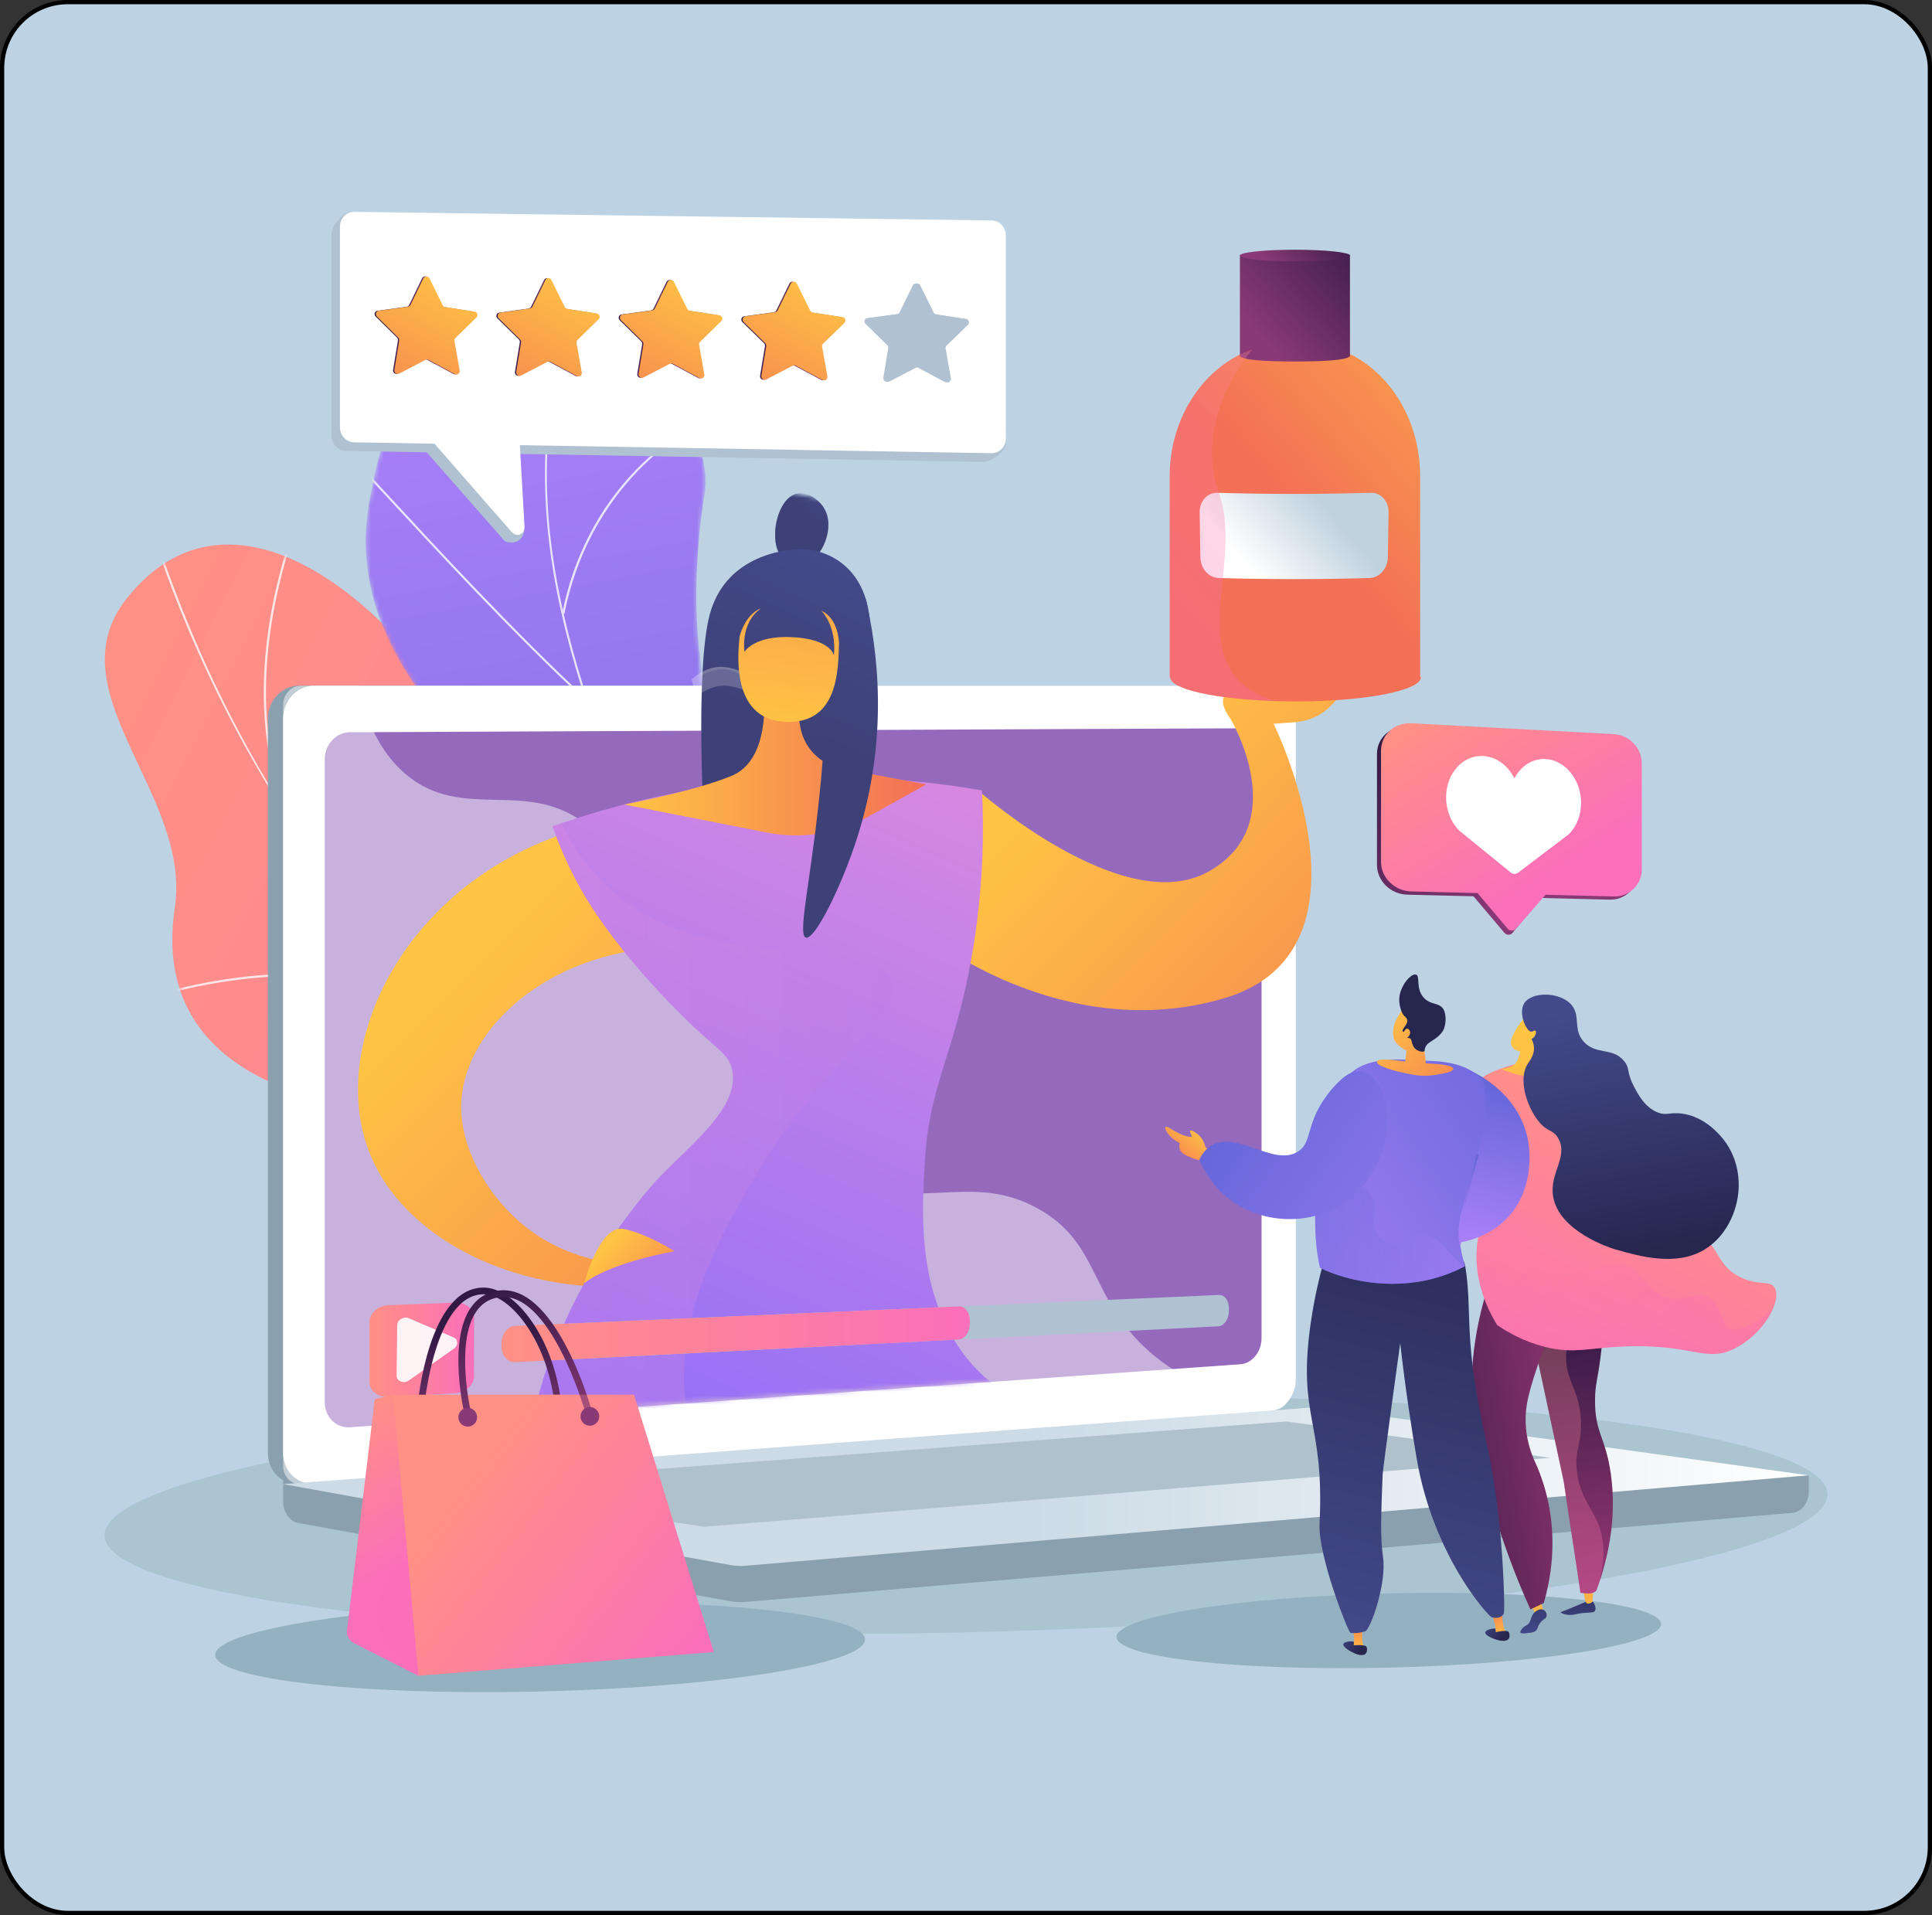 <svg width="456" height="452" viewBox="0 0 456 452" fill="none" xmlns="http://www.w3.org/2000/svg">
<rect x="0" y="0" width="456" height="452" fill="#333333" stroke="none"/>
<rect x="0.5" y="0.5" width="455" height="451" rx="15.5" fill="#BDD3E3" stroke="black"/>
<ellipse cx="228" cy="357.543" rx="203.39" ry="27.715" transform="rotate(-1.384 228 357.543)" fill="#AAC4D0"/>
<ellipse cx="127.486" cy="388.77" rx="76.719" ry="10.454" transform="rotate(-1.384 127.486 388.77)" fill="#94B1C1"/>
<path d="M219.934 329.916C222.454 328.726 226.886 323.916 227.524 322.186C231.772 310.673 241.124 289.633 236.41 277.547C235.605 275.483 225.564 276.573 223.62 275.067C217.05 274.208 214.717 274.317 208.872 270.434C191.617 258.97 210.202 220.954 174.371 221.291C148.125 221.538 130.653 236.254 121.246 198.446C111.839 160.637 60.692 102.74 29.975 141.169C12.348 163.224 45.286 187.31 41.259 214.237C37.431 239.823 52.653 254.946 80.36 260.598C108.067 266.25 98.845 280.466 98.817 303.614C98.783 331.42 138.949 323.356 157.174 318.051C171.851 313.779 212.105 312.8 219.933 329.916H219.934Z" fill="url(#paint0_linear_209_1765)"/>
<mask id="mask0_209_1765" style="mask-type:luminance" maskUnits="userSpaceOnUse" x="24" y="128" width="219" height="207">
<path d="M241.336 272.438C241.314 291.588 242.083 311.076 242.165 330.361C232.07 334.554 220.093 339.24 213.675 327.241C204.752 310.558 171.776 313.681 157.135 318.028C139.014 323.406 98.762 331.394 98.817 303.61C98.862 280.479 108.066 266.244 80.362 260.597C52.657 254.949 37.439 239.823 41.262 214.235C45.284 187.308 12.357 163.235 29.98 141.169C60.687 102.72 111.867 160.673 121.241 198.435C130.615 236.195 148.231 221.677 174.347 221.258C210 220.685 192.068 259.557 208.673 270.131C221.691 278.42 228.397 273.968 241.339 272.438H241.336Z" fill="white"/>
</mask>
<g mask="url(#mask0_209_1765)">
<g style="mix-blend-mode:soft-light" opacity="0.8">
<path d="M231.988 300.998C208.733 297.709 186.331 290.894 165.401 280.743C145.291 270.987 126.511 258.143 109.581 242.568C76.718 212.332 51.358 172.28 36.242 126.744L36.734 126.581C68.637 222.692 141.657 287.703 232.061 300.487L231.988 301V300.998Z" fill="#FCFDFE"/>
<path d="M97.456 315.139L97.151 314.72C117.404 299.96 155.236 287.5 181.482 286.945L181.494 287.463C155.336 288.017 117.636 300.432 97.456 315.139Z" fill="#FCFDFE"/>
<path d="M214.282 298.287C201.725 292.661 192.505 280.934 186.876 263.431C182.77 250.657 180.634 235.151 180.531 217.344L181.049 217.341C181.153 235.095 183.279 250.549 187.37 263.272C192.951 280.63 202.078 292.252 214.494 297.815L214.282 298.287Z" fill="#FCFDFE"/>
<path d="M105.074 238.088C82.386 226.489 55.782 230.026 37.459 235.035L37.322 234.536C55.733 229.502 82.475 225.952 105.311 237.627L105.074 238.088Z" fill="#FCFDFE"/>
<path d="M67.696 192.824C56.759 165.871 64.76 136.447 70.502 121.307L70.987 121.491C65.272 136.561 57.305 165.84 68.175 192.63L67.696 192.824Z" fill="#FCFDFE"/>
</g>
</g>
<mask id="mask1_209_1765" style="mask-type:luminance" maskUnits="userSpaceOnUse" x="86" y="75" width="143" height="268">
<path d="M183.909 342.878C198.501 341.104 213.08 339.05 227.632 336.721C227.868 336.898 232.651 310.655 217.584 296.894C187.789 270.233 207.859 246.306 213.583 232.127C222.745 212.134 218.049 187.834 191.431 192.385C165.499 196.305 161.565 152.138 166.042 118.113C169.862 101.553 150.976 81.46 132.128 76.867C112.887 71.779 93.686 82.193 87.803 115.203C78.895 153.422 112.61 176.471 125.094 195.632C137.378 214.443 108.802 229.663 131.802 246.329C151.149 261.138 175.531 271.784 166.612 290.387C157.449 308.779 159.642 323.815 183.909 342.88V342.878Z" fill="white"/>
</mask>
<g mask="url(#mask1_209_1765)">
<path d="M183.909 342.878C198.501 341.104 213.08 339.05 227.632 336.721C227.868 336.898 232.651 310.655 217.584 296.894C187.789 270.233 207.859 246.306 213.583 232.127C222.653 212.148 217.882 190.514 193.304 190.195C166.044 189.399 161.102 152.071 166.042 118.113C169.862 101.553 150.976 81.46 132.128 76.867C112.887 71.779 93.686 82.193 87.803 115.203C78.895 153.422 112.61 176.471 125.094 195.632C137.378 214.443 108.802 229.663 131.802 246.329C151.149 261.138 175.531 271.784 166.612 290.387C157.449 308.779 159.642 323.815 183.909 342.88V342.878Z" fill="url(#paint1_linear_209_1765)"/>
<g style="mix-blend-mode:soft-light" opacity="0.8">
<path d="M203.451 344.435C203.271 342.735 188.558 286.943 165.499 235.419C162.172 226.701 158.565 217.929 155.077 209.446C145.728 186.705 136.059 163.189 131.464 139.756C126.32 113.531 128.155 89.906 137.072 67.532L137.585 67.672C117.786 117.356 136.148 162.018 155.588 209.303C159.077 217.789 162.686 226.563 166.01 235.275C190.064 289.023 203.995 344.197 203.991 344.43L203.451 344.423L203.72 344.427L203.451 344.437V344.435Z" fill="#FCFDFE"/>
<path d="M138.184 165.366C121.901 150.399 102.262 129.137 91.712 117.715C87.202 112.833 83.641 108.976 83.219 108.742L83.336 108.599L83.284 108.322C83.645 108.279 83.988 108.617 92.141 117.444C102.687 128.862 122.316 150.114 138.586 165.068L138.184 165.366Z" fill="#FCFDFE"/>
<path d="M133.222 144.868L132.691 144.796C135.265 131.685 141.326 119.923 150.217 110.781C157.276 103.522 164 100.043 165.8 99.397C166.185 99.259 166.352 99.239 166.493 99.317L166.193 99.688C166.26 99.724 166.314 99.72 166.316 99.72C165.643 99.779 159.002 102.839 151.709 109.988C145.136 116.431 136.593 127.713 133.223 144.869L133.222 144.868Z" fill="#FCFDFE"/>
<path d="M179.775 270.402C177.466 254.362 181.978 237.119 193.183 219.154C199.019 209.797 206.459 200.633 215.299 191.914C215.763 191.458 216.127 191.096 216.177 191.026L216.644 191.249C216.573 191.35 216.323 191.599 215.712 192.2C203.43 204.315 175.393 236.182 180.31 270.349L179.775 270.402Z" fill="#FCFDFE"/>
<path d="M173.194 253.606C155.918 230.516 119.697 228.888 119.079 228.888H119.073L119.05 228.666L118.964 228.878L118.778 228.659L118.98 228.45C119.292 228.38 156.158 229.989 173.652 253.372L173.194 253.606Z" fill="#FCFDFE"/>
<path d="M201.015 335.43C200.702 328.411 203.72 316.461 219.868 299.396C220.246 298.996 220.575 298.649 220.619 298.582L220.818 298.669L221.135 298.632C221.149 298.717 220.869 299.064 220.294 299.673C204.247 316.63 201.247 328.469 201.556 335.415L201.016 335.432L201.015 335.43Z" fill="#FCFDFE"/>
<path d="M197.309 322.347C193.064 310.231 172.443 301.302 160.527 297.057C160.121 296.912 159.861 296.818 159.767 296.78L160.013 296.382C160.102 296.42 160.353 296.509 160.74 296.647C172.742 300.923 193.522 309.93 197.827 322.222L197.309 322.346V322.347Z" fill="#FCFDFE"/>
</g>
</g>
<path d="M426.897 348.207L66.824 345.043V354.403C66.824 356.944 68.395 359.104 70.522 359.488L172.34 377.92C173.548 378.139 174.774 378.196 175.993 378.093L422.984 357.077C425.189 356.89 426.897 354.723 426.897 352.113V348.206V348.207Z" fill="#8BA0AE"/>
<path d="M296.227 333.034L70.547 350.158C66.508 350.464 63.225 347.209 63.225 342.885V169.668C63.225 165.345 66.508 161.84 70.547 161.84H296.227C299.554 161.84 302.244 165.008 302.244 168.917V325.502C302.244 329.41 299.554 332.784 296.227 333.036V333.034Z" fill="#8BA0AE"/>
<path d="M299.825 333.034L74.145 350.157C70.106 350.464 66.823 347.208 66.823 342.884V169.668C66.823 165.344 70.106 161.839 74.145 161.839H299.825C303.153 161.839 305.842 165.007 305.842 168.916V325.502C305.842 329.41 303.153 332.783 299.825 333.035V333.034Z" fill="white"/>
<path d="M292.795 321.994L82.597 336.868C79.311 337.101 76.64 334.428 76.64 330.899V179.248C76.64 175.718 79.311 172.844 82.597 172.83L292.795 171.896C295.54 171.883 297.76 174.479 297.76 177.694V315.823C297.76 319.038 295.54 321.8 292.795 321.994Z" fill="#956ABD"/>
<path d="M194.956 166.576C194.956 168.185 193.794 169.494 192.36 169.499C190.924 169.504 189.758 168.2 189.758 166.588C189.758 164.976 190.922 163.666 192.36 163.665C193.794 163.665 194.956 164.967 194.956 166.576Z" fill="white"/>
<g style="mix-blend-mode:soft-light" opacity="0.48">
<path d="M245.451 285.527C228.052 275.477 214.373 288.212 201.17 275.647C193.166 268.028 197.095 262.347 187.248 250.964C176.339 238.356 169.237 242.595 158.275 231.246C144.414 216.897 151.346 205.734 139.406 195.432C124.922 182.934 109.301 194.502 95.512 182.515C89.565 177.345 86.302 169.831 84.597 161.838H71.105C68.741 161.838 66.822 163.895 66.822 166.434V345.989C66.822 348.527 68.741 350.438 71.105 350.258L301.111 332.729C302.24 332.643 303.241 331.936 303.883 330.91C287.046 330.251 276.701 324.191 270.089 317.926C257.154 305.67 259.398 293.585 245.449 285.527H245.451Z" fill="white"/>
</g>
<path d="M308.82 332.258L66.823 350.282L172.339 369.383C173.547 369.602 174.772 369.66 175.992 369.556L426.897 348.208L312.671 332.38C311.393 332.203 310.105 332.162 308.822 332.258H308.82Z" fill="url(#paint2_linear_209_1765)"/>
<path d="M102.134 350.734L303.605 335.505L365.958 344.076L166.224 360.354L102.134 350.734Z" fill="#AFC2CC"/>
<path d="M237.496 104.413C237.496 106.373 234.118 109.062 232.157 109.027L81.645 106.433C79.724 106.4 78.251 104.729 78.251 102.789V55.286C78.251 53.346 80.971 50.016 82.892 50.042L232.199 53.867C234.159 53.895 235.728 55.523 235.728 57.483L237.496 104.413Z" fill="#B0C1D1"/>
<path d="M120.746 105.031L98.868 104.657L118.931 127.499C119.424 128.06 120.155 128.011 120.892 128.016C123.105 128.031 123.793 125.7 123.751 124.957L120.748 105.031H120.746Z" fill="#B0C1D1"/>
<path d="M237.409 103.479C237.409 105.439 235.943 107.002 233.983 106.968L83.602 104.396C81.681 104.363 80.236 102.764 80.236 100.823V53.466C80.236 51.526 81.743 49.974 83.664 50L234.006 52.027C235.967 52.053 237.409 53.665 237.409 55.625V103.48V103.479Z" fill="white"/>
<path d="M122.587 102.985L100.703 102.613L120.769 125.567C121.265 126.129 122.051 126.414 122.732 126.14C123.413 125.865 123.841 125.045 123.798 124.301L122.587 102.985Z" fill="white"/>
<path d="M101.047 65.678L104.183 72.031C104.3 72.267 104.521 72.431 104.779 72.47L111.714 73.544C112.362 73.645 112.624 74.448 112.159 74.903L107.177 79.786C106.992 79.968 106.909 80.23 106.955 80.487L108.183 87.455C108.298 88.105 107.626 88.593 107.045 88.281L100.831 84.939C100.6 84.815 100.327 84.812 100.098 84.932L93.932 88.156C93.358 88.457 92.679 87.956 92.786 87.308L93.922 80.369C93.964 80.112 93.877 79.848 93.692 79.664L88.659 74.698C88.19 74.235 88.442 73.438 89.087 73.348L95.994 72.393C96.25 72.357 96.471 72.197 96.585 71.964L99.638 65.664C99.924 65.077 100.757 65.082 101.051 65.675L101.047 65.678Z" fill="url(#paint3_linear_209_1765)"/>
<path d="M101.353 65.681L104.49 72.034C104.606 72.27 104.828 72.434 105.086 72.473L112.02 73.547C112.668 73.648 112.93 74.451 112.465 74.907L107.483 79.791C107.299 79.972 107.215 80.234 107.261 80.492L108.49 87.459C108.605 88.11 107.931 88.598 107.352 88.285L101.137 84.943C100.907 84.82 100.633 84.817 100.405 84.936L94.237 88.16C93.663 88.461 92.985 87.96 93.091 87.312L94.227 80.374C94.269 80.116 94.183 79.853 93.997 79.668L88.963 74.703C88.493 74.239 88.746 73.442 89.391 73.353L96.298 72.397C96.554 72.361 96.775 72.201 96.888 71.968L99.942 65.668C100.227 65.081 101.061 65.087 101.355 65.68L101.353 65.681Z" fill="url(#paint4_linear_209_1765)"/>
<g style="mix-blend-mode:multiply" opacity="0.3">
<path d="M105.639 83.455C103.247 81.153 100.572 81.257 99.474 78.614C98.245 75.654 100.809 73.61 100.344 69.987C100.232 69.109 99.937 68.106 99.291 67.012L96.888 71.972C96.775 72.205 96.554 72.366 96.298 72.401L89.391 73.357C88.747 73.446 88.493 74.243 88.963 74.707L93.997 79.672C94.184 79.856 94.269 80.12 94.227 80.377L93.091 87.316C92.985 87.964 93.663 88.465 94.237 88.164L100.405 84.94C100.634 84.821 100.907 84.823 101.137 84.947L107.352 88.289C107.689 88.471 108.058 88.382 108.285 88.147C107.656 85.871 106.644 84.425 105.64 83.458L105.639 83.455Z" fill="url(#paint5_linear_209_1765)"/>
</g>
<path d="M129.838 66.096L132.987 72.46C133.104 72.697 133.327 72.861 133.585 72.901L140.545 73.978C141.195 74.078 141.46 74.883 140.993 75.339L135.991 80.231C135.805 80.413 135.721 80.674 135.768 80.934L137 87.914C137.115 88.566 136.44 89.056 135.858 88.743L129.621 85.395C129.39 85.272 129.115 85.269 128.885 85.388L122.695 88.618C122.117 88.919 121.437 88.418 121.544 87.769L122.684 80.816C122.726 80.558 122.64 80.295 122.453 80.109L117.4 75.135C116.929 74.671 117.183 73.871 117.829 73.782L124.762 72.825C125.019 72.789 125.24 72.629 125.354 72.394L128.42 66.082C128.706 65.493 129.543 65.499 129.837 66.093L129.838 66.096Z" fill="url(#paint6_linear_209_1765)"/>
<path d="M130.148 66.099L133.297 72.463C133.413 72.699 133.636 72.864 133.894 72.904L140.856 73.98C141.506 74.081 141.771 74.886 141.304 75.342L136.302 80.234C136.116 80.415 136.033 80.677 136.079 80.936L137.311 87.917C137.426 88.569 136.751 89.058 136.169 88.746L129.932 85.398C129.701 85.275 129.426 85.272 129.196 85.391L123.006 88.621C122.428 88.922 121.749 88.421 121.855 87.772L122.997 80.819C123.039 80.561 122.952 80.297 122.765 80.112L117.712 75.136C117.242 74.673 117.495 73.872 118.142 73.783L125.075 72.826C125.331 72.79 125.553 72.63 125.667 72.396L128.732 66.083C129.019 65.494 129.855 65.5 130.149 66.094L130.148 66.099Z" fill="url(#paint7_linear_209_1765)"/>
<g style="mix-blend-mode:multiply" opacity="0.3">
<path d="M134.449 83.906C132.048 81.6 129.363 81.704 128.261 79.055C127.027 76.089 129.602 74.042 129.135 70.411C129.023 69.532 128.726 68.525 128.078 67.43L125.665 72.399C125.551 72.632 125.33 72.793 125.073 72.829L118.14 73.786C117.494 73.875 117.24 74.674 117.711 75.139L122.764 80.115C122.951 80.299 123.037 80.564 122.995 80.821L121.854 87.775C121.747 88.424 122.427 88.925 123.004 88.624L129.194 85.394C129.423 85.275 129.698 85.278 129.93 85.401L136.168 88.751C136.506 88.932 136.876 88.843 137.104 88.608C136.472 86.327 135.457 84.879 134.447 83.91L134.449 83.906Z" fill="url(#paint8_linear_209_1765)"/>
</g>
<path d="M158.742 66.514L161.902 72.892C162.019 73.128 162.243 73.294 162.503 73.334L169.491 74.412C170.143 74.513 170.408 75.319 169.94 75.776L164.919 80.679C164.733 80.86 164.649 81.123 164.696 81.382L165.932 88.377C166.048 89.029 165.371 89.52 164.786 89.208L158.524 85.853C158.292 85.729 158.016 85.726 157.785 85.846L151.572 89.081C150.993 89.383 150.309 88.88 150.417 88.231L151.564 81.264C151.605 81.007 151.519 80.742 151.332 80.558L146.26 75.573C145.787 75.109 146.041 74.308 146.691 74.219L153.651 73.26C153.909 73.225 154.131 73.063 154.246 72.83L157.323 66.506C157.61 65.916 158.451 65.923 158.746 66.517L158.742 66.514Z" fill="url(#paint9_linear_209_1765)"/>
<path d="M159.051 66.517L162.212 72.895C162.328 73.131 162.553 73.296 162.812 73.337L169.8 74.415C170.452 74.516 170.717 75.322 170.249 75.779L165.228 80.682C165.043 80.863 164.959 81.126 165.005 81.385L166.242 88.38C166.357 89.032 165.68 89.523 165.096 89.211L158.834 85.856C158.602 85.732 158.325 85.729 158.095 85.849L151.88 89.084C151.301 89.386 150.617 88.883 150.725 88.234L151.872 81.267C151.913 81.01 151.827 80.745 151.64 80.561L146.568 75.576C146.095 75.112 146.35 74.311 146.999 74.222L153.959 73.263C154.217 73.227 154.44 73.066 154.554 72.833L157.631 66.509C157.918 65.919 158.759 65.926 159.054 66.52L159.051 66.517Z" fill="url(#paint10_linear_209_1765)"/>
<g style="mix-blend-mode:multiply" opacity="0.3">
<path d="M163.368 84.359C160.959 82.049 158.262 82.153 157.156 79.5C155.918 76.528 158.501 74.477 158.033 70.84C157.919 69.959 157.623 68.951 156.972 67.853L154.55 72.832C154.436 73.066 154.214 73.227 153.955 73.262L146.995 74.221C146.345 74.31 146.092 75.11 146.564 75.575L151.635 80.559C151.824 80.743 151.91 81.008 151.867 81.267L150.721 88.234C150.615 88.884 151.297 89.386 151.876 89.084L158.091 85.847C158.321 85.728 158.597 85.729 158.829 85.854L165.092 89.209C165.431 89.392 165.803 89.302 166.032 89.065C165.397 86.78 164.377 85.328 163.365 84.359H163.368Z" fill="url(#paint11_linear_209_1765)"/>
</g>
<path d="M187.754 66.935L190.927 73.324C191.045 73.561 191.269 73.726 191.53 73.766L198.545 74.847C199.2 74.948 199.467 75.755 198.996 76.214L193.956 81.125C193.769 81.306 193.685 81.571 193.732 81.83L194.974 88.838C195.089 89.492 194.41 89.984 193.824 89.67L187.538 86.308C187.305 86.183 187.029 86.181 186.797 86.301L180.559 89.543C179.977 89.846 179.292 89.342 179.4 88.691L180.55 81.712C180.594 81.453 180.506 81.188 180.317 81.004L175.226 76.01C174.751 75.543 175.005 74.742 175.658 74.653L182.644 73.692C182.903 73.656 183.127 73.495 183.24 73.261L186.329 66.925C186.617 66.333 187.461 66.341 187.757 66.936L187.754 66.935Z" fill="url(#paint12_linear_209_1765)"/>
<path d="M188.065 66.937L191.238 73.328C191.356 73.565 191.58 73.73 191.841 73.77L198.856 74.851C199.511 74.951 199.778 75.759 199.307 76.218L194.266 81.129C194.079 81.31 193.995 81.575 194.041 81.834L195.284 88.842C195.399 89.496 194.719 89.988 194.133 89.674L187.847 86.312C187.613 86.187 187.337 86.185 187.105 86.305L180.867 89.547C180.286 89.85 179.6 89.346 179.708 88.695L180.859 81.716C180.902 81.457 180.814 81.192 180.625 81.008L175.534 76.014C175.059 75.547 175.314 74.746 175.966 74.656L182.954 73.696C183.213 73.66 183.436 73.499 183.55 73.265L186.638 66.929C186.926 66.337 187.77 66.344 188.067 66.94L188.065 66.937Z" fill="url(#paint13_linear_209_1765)"/>
<g style="mix-blend-mode:multiply" opacity="0.3">
<path d="M192.4 84.814C189.981 82.499 187.275 82.603 186.165 79.945C184.922 76.967 187.515 74.912 187.045 71.267C186.931 70.385 186.633 69.374 185.979 68.275L183.547 73.262C183.433 73.497 183.21 73.658 182.951 73.694L175.963 74.654C175.311 74.743 175.056 75.546 175.531 76.011L180.622 81.005C180.811 81.191 180.899 81.456 180.856 81.714L179.705 88.693C179.599 89.343 180.283 89.847 180.864 89.545L187.102 86.302C187.334 86.183 187.61 86.184 187.844 86.309L194.13 89.671C194.472 89.854 194.845 89.764 195.074 89.528C194.437 87.238 193.413 85.782 192.397 84.811L192.4 84.814Z" fill="url(#paint14_linear_209_1765)"/>
</g>
<path d="M216.88 67.358L220.065 73.76C220.183 73.997 220.409 74.163 220.67 74.203L227.711 75.286C228.369 75.386 228.635 76.197 228.163 76.656L223.103 81.577C222.916 81.76 222.831 82.023 222.877 82.283L224.124 89.304C224.241 89.959 223.558 90.451 222.968 90.138L216.658 86.77C216.425 86.644 216.145 86.643 215.914 86.763L209.651 90.011C209.067 90.313 208.38 89.809 208.486 89.156L209.641 82.164C209.684 81.905 209.597 81.639 209.407 81.454L204.295 76.45C203.818 75.984 204.075 75.179 204.728 75.09L211.742 74.128C212.003 74.092 212.226 73.931 212.341 73.695L215.443 67.346C215.732 66.753 216.579 66.761 216.877 67.358H216.88Z" fill="#B0C1D1"/>
<path d="M217.192 67.359L220.377 73.761C220.495 73.999 220.721 74.164 220.982 74.205L228.025 75.287C228.683 75.388 228.949 76.198 228.477 76.657L223.417 81.578C223.23 81.761 223.145 82.024 223.191 82.285L224.438 89.307C224.554 89.962 223.87 90.454 223.282 90.141L216.97 86.773C216.737 86.647 216.458 86.646 216.226 86.765L209.964 90.014C209.379 90.316 208.692 89.812 208.799 89.159L209.954 82.165C209.997 81.906 209.909 81.64 209.719 81.456L204.607 76.451C204.131 75.985 204.387 75.18 205.041 75.091L212.055 74.13C212.315 74.094 212.538 73.933 212.654 73.697L215.755 67.348C216.045 66.755 216.891 66.762 217.189 67.359H217.192Z" fill="#B0C1D1"/>
<g style="mix-blend-mode:multiply" opacity="0.3">
<path d="M221.544 85.272C219.116 82.953 216.399 83.057 215.284 80.393C214.036 77.409 216.639 75.351 216.168 71.698C216.055 70.813 215.755 69.802 215.098 68.7L212.658 73.697C212.543 73.932 212.319 74.094 212.059 74.13L205.045 75.092C204.391 75.181 204.135 75.985 204.612 76.452L209.723 81.456C209.913 81.642 210 81.907 209.958 82.166L208.803 89.158C208.695 89.81 209.383 90.315 209.968 90.013L216.23 86.764C216.462 86.643 216.74 86.646 216.975 86.772L223.286 90.139C223.629 90.322 224.003 90.232 224.233 89.996C223.594 87.701 222.566 86.243 221.546 85.27L221.544 85.272Z" fill="#B0C1D1"/>
</g>
<mask id="mask2_209_1765" style="mask-type:luminance" maskUnits="userSpaceOnUse" x="69" y="106" width="265" height="230">
<path d="M277.288 322.745L99.81 335.132L69.216 216.066L140.242 106.161L333.38 148.043L277.288 322.745Z" fill="white"/>
</mask>
<g mask="url(#mask2_209_1765)">
<path d="M230.612 186.363C230.612 186.363 264.992 216.953 285.167 205.749C305.342 194.546 290.398 169.593 290.398 169.593C290.398 169.593 283.979 161.51 295.724 163.439C308.581 165.552 321.035 159.299 321.035 159.299L314.316 166.378C312.067 168.747 309.019 170.195 305.762 170.442L300.61 170.832C300.61 170.832 327.013 224.421 288.904 235.626C250.794 246.83 218.621 220.688 218.621 220.688L230.611 186.363H230.612Z" fill="url(#paint15_linear_209_1765)"/>
<path d="M185.471 132.182C182.841 130.553 182.925 127.045 182.958 125.659C183.037 122.382 184.69 117.112 188.312 116.466C191.222 115.946 193.607 118.731 193.9 119.083C196.887 122.672 194.893 127.563 194.676 128.073C194.19 129.214 193.184 131.57 190.637 132.539C190.457 132.608 187.746 133.592 185.47 132.183L185.471 132.182Z" fill="url(#paint16_linear_209_1765)"/>
<g style="mix-blend-mode:multiply" opacity="0.3">
<path d="M191.222 125.543C189.81 123.176 186.916 123.31 186.226 121.31C185.881 120.31 186.107 118.833 187.906 116.561C184.566 117.514 183.033 122.505 182.958 125.658C182.924 127.043 182.839 130.552 185.471 132.18C187.747 133.59 190.459 132.605 190.638 132.537C190.75 132.494 190.858 132.448 190.964 132.4C191.914 130.023 192.377 127.475 191.223 125.542L191.222 125.543Z" fill="url(#paint17_linear_209_1765)"/>
</g>
<path d="M166.264 197.424C166.264 197.424 163.965 158.666 167.469 145.208C170.975 131.75 184.075 129.539 189.613 129.637C195.149 129.734 205.86 133.949 205.362 149.985C204.865 166.017 193.659 199.368 193.659 199.368L166.262 197.426L166.264 197.424Z" fill="url(#paint18_linear_209_1765)"/>
<g style="mix-blend-mode:soft-light" opacity="0.3">
<path d="M183.963 164.25C192.529 163.202 194.428 155.118 202.302 154.183C203.064 154.092 203.922 154.066 204.87 154.159C204.752 152.625 204.605 151.151 204.424 149.756C203.352 149.625 202.391 149.645 201.546 149.747C193.671 150.68 191.772 158.764 183.206 159.809C176.219 160.662 173.102 155.821 167.19 157.927C165.667 158.47 164.379 159.324 163.295 160.312C163.541 161.717 163.825 163.18 164.139 164.677C165.205 163.722 166.464 162.899 167.947 162.37C173.858 160.263 176.976 165.102 183.962 164.248L183.963 164.25Z" fill="white"/>
</g>
<path style="mix-blend-mode:multiply" opacity="0.3" d="M202.055 158.532C194.861 157.502 191.278 164.869 183.445 163.777C177.058 162.887 175.436 157.43 169.705 158.019C168.268 158.167 166.96 158.655 165.79 159.319C165.58 163.641 165.512 168.306 165.526 172.839C166.455 172.414 167.46 172.111 168.538 171.999C174.269 171.406 175.891 176.862 182.279 177.747C190.111 178.834 193.694 171.466 200.888 172.492C201.074 172.518 202.753 158.631 202.056 158.531L202.055 158.532Z" fill="url(#paint19_linear_209_1765)"/>
<path d="M138.869 195.062C96.685 206.034 77.065 245.561 87.067 271.71C93.904 289.591 114.861 301.91 138.74 303.561C139.494 301.525 140.25 299.491 141.005 297.455C137.057 296.614 129.628 294.456 122.643 288.403C114.743 281.555 108.671 270.814 108.854 260.809C109.166 243.849 127.504 226.147 154.027 223.795C148.974 214.217 143.922 204.64 138.87 195.063L138.869 195.062Z" fill="url(#paint20_linear_209_1765)"/>
<path d="M130.407 195.026C133.732 204.515 137.755 211.34 140.744 215.748C150.935 230.781 164.78 243.327 164.78 243.327C170.12 248.166 172.01 249.208 172.75 252.29C174.836 260.971 163.863 269.436 155.813 277.686C155.813 277.686 131.301 302.809 125.176 338.186C123.462 348.085 122.35 366.304 133.147 390.47C138.027 385.956 146.087 379.751 157.235 376.802C190.146 368.097 212.339 397.737 253.205 399.683C265.71 400.278 283.906 398.467 306.508 386.487C304.223 378.832 299.648 367.156 289.819 356.611C267.204 332.347 241.189 340.264 226.135 317.746C216.559 303.421 217.586 286.005 218.289 274.053C219.365 255.814 225.252 248.919 229.292 226.148C232.233 209.573 232.231 195.657 231.783 186.562C220.44 184.578 206.574 183.152 190.801 183.66C165.722 184.469 145.061 189.867 130.407 195.026Z" fill="url(#paint21_linear_209_1765)"/>
<path d="M180.345 165.992C180.345 165.992 181.259 179.416 172.892 183.018C164.526 186.621 147.342 189.88 147.342 189.88L181.141 196.519C189.235 198.108 197.629 196.786 204.841 192.787L218.621 185.146L198.538 181.355C193.652 180.432 189.834 176.608 188.921 171.722L187.66 164.972L180.344 165.992H180.345Z" fill="url(#paint22_linear_209_1765)"/>
<path style="mix-blend-mode:multiply" opacity="0.3" d="M231.658 383.251C203.852 380.559 169.149 362.988 162.538 334.702C157.111 311.485 173.139 285.801 180.846 273.454C196.931 247.681 213.486 240.203 210.362 231.626C205.796 219.093 169.244 231.782 144.605 210.339C139.152 205.593 135.239 200.009 132.404 194.34C131.732 194.569 131.057 194.798 130.408 195.027C133.733 204.516 137.757 211.34 140.745 215.748C150.937 230.781 164.781 243.328 164.781 243.328C170.121 248.166 172.012 249.208 172.752 252.29C174.836 260.971 163.864 269.436 155.815 277.686C155.815 277.686 131.303 302.809 125.178 338.187C123.464 348.085 122.352 366.304 133.148 390.471C138.029 385.956 146.089 379.75 157.236 376.802C190.148 368.097 212.34 397.737 253.206 399.683C265.711 400.278 283.906 398.468 306.509 386.488C303.052 381.55 298.286 374.182 293.57 364.682C278.685 375.586 257.441 385.747 231.659 383.251H231.658Z" fill="url(#paint23_linear_209_1765)"/>
<path d="M137.919 302.844C137.919 302.844 141.488 288.774 147.342 290.078C153.197 291.381 159.175 295.336 159.175 295.336C159.175 295.336 144.418 297.824 137.918 302.845L137.919 302.844Z" fill="url(#paint24_linear_209_1765)"/>
<path d="M190.23 221.298C187.352 220.596 194.585 196.618 195.161 158.835C195.281 150.998 195.083 144.532 194.888 140.172C198.039 140.566 201.19 140.961 204.339 141.355C207.018 152.9 210.034 173.874 202.213 198.035C198.536 209.395 192.348 221.815 190.231 221.298H190.23Z" fill="url(#paint25_linear_209_1765)"/>
<path d="M174.583 150.125C174.384 152.503 171.826 169.871 185.441 170.394C197.876 170.871 197.853 158.12 198.023 151.727C198.023 151.727 197.935 145.973 193.883 144.179C193.883 144.179 197.485 147.607 196.833 154.686C196.833 154.686 196.183 150.871 187.073 150.386C177.956 149.901 175.712 153.86 175.712 153.86C175.712 153.86 174.669 146.975 179.609 143.615C179.609 143.615 176.232 144.486 174.583 150.125Z" fill="url(#paint26_linear_209_1765)"/>
</g>
<path d="M335.192 159.78H335.368C335.375 159.78 335.385 159.772 335.385 159.815C335.385 163.013 322.134 165.558 305.791 165.558C304.078 165.558 302.399 165.506 300.767 165.452C286.816 164.986 276.197 162.689 276.197 159.827C276.197 159.784 276.207 159.78 276.214 159.78H276.082V112.423C276.082 98.356 284.304 86.427 295.557 82.445C298.164 81.521 300.996 81.003 303.876 81.003H307.705C322.993 81.003 335.19 95.091 335.19 112.423V159.78H335.192Z" fill="url(#paint27_linear_209_1765)"/>
<path d="M292.651 60.413V84.136H292.742C293.646 85.032 299.074 85.32 305.639 85.32C312.204 85.32 317.632 85.032 318.535 84.136H318.624V60.413H292.653H292.651Z" fill="url(#paint28_linear_209_1765)"/>
<path d="M305.639 61.703C312.835 61.703 318.669 61.085 318.669 60.322C318.669 59.559 312.835 58.94 305.639 58.94C298.442 58.94 292.608 59.559 292.608 60.322C292.608 61.085 298.442 61.703 305.639 61.703Z" fill="url(#paint29_linear_209_1765)"/>
<path d="M327.564 131.558C327.519 134.172 325.606 136.361 323.289 136.428C311.393 136.771 299.493 136.771 287.599 136.428C285.283 136.361 283.369 134.172 283.323 131.558C283.265 128.008 283.206 124.457 283.148 120.907C283.104 118.292 284.975 116.243 287.331 116.311C299.405 116.659 311.483 116.659 323.556 116.311C325.913 116.243 327.784 118.293 327.74 120.907C327.681 124.457 327.623 128.008 327.564 131.558Z" fill="url(#paint30_linear_209_1765)"/>
<path style="mix-blend-mode:multiply" opacity="0.3" d="M300.767 165.428C286.816 164.962 276.197 162.677 276.197 159.815C276.197 159.772 276.207 159.78 276.214 159.78H276.082V112.422C276.082 98.355 284.304 86.447 295.557 82.464C293.178 85.333 281.929 100.119 287.658 116.171C289.893 122.439 289.337 129.481 288.66 136.301C287.414 148.868 285.82 160.67 300.766 165.426L300.767 165.428Z" fill="url(#paint31_linear_209_1765)"/>
<path d="M290.047 309.535C290.011 311.403 288.905 312.972 287.571 313.04L121.593 321.507C119.799 321.599 118.346 319.911 118.353 317.738V317.028C118.362 314.853 119.826 313.026 121.622 312.946L287.712 305.646C289.046 305.587 290.096 307.055 290.06 308.925L290.048 309.534L290.047 309.535Z" fill="#B0C1D1"/>
<path d="M228.896 312.455C228.87 314.433 227.74 316.091 226.247 316.167L121.593 321.506C119.799 321.598 118.346 319.91 118.353 317.736V317.027C118.362 314.852 119.826 313.024 121.622 312.945L226.35 308.342C227.845 308.276 228.932 309.832 228.906 311.809L228.897 312.454L228.896 312.455Z" fill="url(#paint32_linear_209_1765)"/>
<path d="M111.904 311.045C111.908 308.962 109.946 307.35 107.509 307.445L91.735 308.059C89.227 308.157 87.199 309.959 87.199 312.084V326.15C87.199 328.267 89.222 329.869 91.726 329.728L107.476 328.839C109.907 328.702 111.871 326.909 111.875 324.832L111.904 311.043V311.045Z" fill="url(#paint33_linear_209_1765)"/>
<g style="mix-blend-mode:soft-light" opacity="0.9">
<path d="M106.89 315.584L96.403 311.098C95.198 310.681 93.762 311.55 93.749 312.713L93.618 324.685C93.603 326.087 95.417 326.696 96.667 325.708L107.26 318.228C108.288 317.412 108.085 315.997 106.89 315.584Z" fill="white"/>
</g>
<ellipse cx="327.787" cy="384.839" rx="64.281" ry="8.759" transform="rotate(-1.384 327.787 384.839)" fill="#94B1C1"/>
<path d="M330.528 279.41C330.528 279.41 330.528 277.345 329.355 276.12C328.181 274.896 327.263 272.601 327.289 273.85C327.314 275.099 327.672 276.681 327.672 276.681C327.672 276.681 326.242 277.114 327.289 278.644C328.335 280.174 330.97 281.543 330.528 279.41Z" fill="url(#paint34_linear_209_1765)"/>
<path d="M375.952 377.987C376.75 379.26 376.626 379.856 376.488 380.125C376.086 380.918 374.856 380.338 371.878 381.008C371.529 381.088 370.863 381.249 370.001 381.139C369.261 381.044 368.371 380.749 368.387 380.552C368.392 380.48 368.518 380.438 368.565 380.424C369.383 380.158 374.455 378.003 374.455 378.003L375.952 377.986V377.987Z" fill="url(#paint35_linear_209_1765)"/>
<path d="M376.046 374.998L375.892 378.044C375.892 378.044 374.699 379.089 374.244 378.019C373.917 377.251 373.7 375.107 373.7 375.107L376.044 374.998H376.046Z" fill="url(#paint36_linear_209_1765)"/>
<path d="M360.994 378.071L362.618 381.39L364.425 380.905L363.665 377.754L360.994 378.071Z" fill="url(#paint37_linear_209_1765)"/>
<path d="M363.39 383.231C364.169 382.084 364.973 382.095 365.058 381.354C365.124 380.771 364.702 380.109 364.148 379.899C363.369 379.604 362.533 380.279 362.345 380.432C361.063 381.469 361.583 382.828 360.351 383.569C360.103 383.719 359.703 383.892 359.309 384.345C359.142 384.538 358.729 385.016 358.867 385.299C359.027 385.629 359.844 385.531 360.62 385.439C361.551 385.328 362.017 385.273 362.437 384.947C363.019 384.493 362.791 384.116 363.392 383.231H363.39Z" fill="url(#paint38_linear_209_1765)"/>
<path d="M378.381 302.282C378.77 309.289 378.394 315.344 377.765 320.314C377.088 325.661 376.517 326.622 376.47 330.284C376.371 338.253 379.015 339.173 380.223 348.071C381.558 357.895 379.584 365.955 378.8 369.033C378.115 371.723 377.346 373.913 376.757 375.439C375.917 376.302 374.508 376.114 373.025 375.938C371.745 367.033 370.377 358.665 369.097 349.76C366.247 336.44 363.396 323.12 360.546 309.8C366.49 307.294 372.436 304.788 378.38 302.282H378.381Z" fill="url(#paint39_linear_209_1765)"/>
<path style="mix-blend-mode:multiply" opacity="0.3" d="M373.025 375.939C371.745 367.034 370.377 358.666 369.097 349.761C366.247 336.441 363.396 323.121 360.546 309.801C366.49 307.295 372.436 304.789 378.38 302.283C378.406 302.747 378.419 303.196 378.439 303.652C370.483 311.804 369.294 317.838 369.711 321.852C370.217 326.721 373.085 328.917 373.151 336.03C373.197 341.117 371.752 342.135 372.13 346.696C372.619 352.571 375.415 355.664 376.925 358.957C378.386 362.139 379.193 366.752 377.447 373.552C377.202 374.26 376.969 374.893 376.757 375.438C375.917 376.302 374.508 376.113 373.025 375.938V375.939Z" fill="url(#paint40_linear_209_1765)"/>
<path d="M368.12 309.913C364.257 317.868 362.257 324.043 361.207 327.839C360.568 330.157 360.012 332.56 360.093 335.645C360.191 339.424 361.196 342.454 362.009 344.38C363.164 346.838 364.263 349.724 365.075 353.021C367.71 363.713 365.923 372.992 364.369 378.37C363.317 378.863 362.264 379.355 361.212 379.846C358.182 373.172 354.359 363.664 351.198 351.811C349.472 345.337 348.141 340.258 347.59 333.712C347.008 326.807 347.085 315.804 351.655 302.285C357.142 304.826 362.631 307.37 368.119 309.913H368.12Z" fill="url(#paint41_linear_209_1765)"/>
<path d="M360.654 250.348C353.846 252.105 348.691 253.775 346.644 257.584C344.481 261.609 348.661 264.156 350.428 272.447C353.132 285.138 346.151 290.542 349.347 303.281C350.422 307.573 352.182 310.817 353.367 312.733C355.75 314.368 359.502 316.555 364.454 317.841C371.66 319.709 374.996 317.999 384.462 317.757C399.945 317.36 402.624 321.638 409.358 318.313C416.165 314.953 420.636 307.029 418.877 303.946C417.825 302.101 415.105 303.533 410.866 301.51C405.403 298.904 405.934 294.685 401.411 291.479C394.914 286.873 389.5 292.516 383.938 288.504C378.311 284.445 376.777 273.568 378.472 266.878C379.578 262.508 379.222 257.884 379.943 253.435C380.004 253.065 380.027 252.482 379.746 251.845C378.678 249.411 374.05 249.309 370.555 249.265C365.225 249.199 361.217 250.204 360.657 250.348H360.654Z" fill="url(#paint42_linear_209_1765)"/>
<path style="mix-blend-mode:multiply" opacity="0.3" d="M408.146 313.513C405.894 312.268 406.716 308.144 403.378 306.267C400.281 304.526 398.209 307.311 393.775 306.345C388.091 305.106 387.938 299.746 382.484 298.483C378.561 297.575 377.611 300.108 372.109 300.671C366.617 301.232 359.216 299.56 354.166 294.109C352.021 291.794 350.717 289.24 349.924 286.847C348.847 291.719 347.63 296.444 349.345 303.281C350.421 307.573 352.18 310.817 353.365 312.732C355.749 314.367 359.501 316.555 364.453 317.839C371.658 319.707 374.995 317.997 384.461 317.756C399.944 317.358 402.622 321.636 409.357 318.311C413.707 316.164 417.093 312.155 418.519 308.736C412.795 313.668 409.78 314.418 408.146 313.514V313.513Z" fill="url(#paint43_linear_209_1765)"/>
<path d="M360.091 239.85C360.091 239.85 357.416 242.905 356.726 245.326C356.037 247.747 358.843 248.215 358.843 248.215L358.378 249.735C357.98 251.033 356.857 251.976 355.511 252.141L354.326 252.288C354.326 252.288 361.089 255.475 365.619 253.637L364.525 253.265C362.974 252.74 362.009 251.194 362.218 249.572L362.304 248.896C362.304 248.896 365.323 241.552 360.091 239.851V239.85Z" fill="url(#paint44_linear_209_1765)"/>
<path d="M347.743 256.246C346.475 257.211 344.586 258.869 343.028 261.391C338.592 268.565 341.332 275.429 337.349 278.373C336.21 279.215 334.141 280.018 330.152 279.061L328.76 280C328.76 280 327.916 289.342 339.073 288.522C350.229 287.703 354.326 273.304 354.326 273.304L347.743 256.246Z" fill="url(#paint45_linear_209_1765)"/>
<path d="M361.399 243.501C361.777 243.516 362.145 243.077 362.385 243.248C362.637 243.428 362.523 244.117 362.231 244.576C361.991 244.952 361.651 245.141 361.464 245.224C361.705 245.659 361.999 246.326 362.055 247.16C362.179 249.004 361.046 250.339 360.546 251.141C358.29 254.752 360.363 261.137 363.068 264.558C365.265 267.34 366.549 266.481 367.796 268.687C370.223 272.982 365.703 276.843 366.565 282.335C367.878 290.686 380.352 294.616 380.871 294.772C381.075 294.834 381.212 294.873 381.425 294.933C387.041 296.526 395.554 298.943 402.228 294.976C407.22 292.008 410.049 286.143 410.347 280.714C410.427 279.286 410.64 273.856 406.781 268.941C406.169 268.161 402.539 263.551 396.976 262.835C394.03 262.455 393.31 263.424 391.132 262.511C388.148 261.262 386.582 258.228 385.61 256.347C383.823 252.885 384.786 252.307 383.412 250.545C380.721 247.094 376.84 249.087 373.899 245.972C370.997 242.902 373.377 239.493 370.545 236.798C367.624 234.018 361.386 234.121 359.736 236.818C358.317 239.136 360.235 243.457 361.397 243.498L361.399 243.501Z" fill="url(#paint46_linear_209_1765)"/>
<path d="M346.094 252.292C346.844 252.575 358.284 257.122 360.636 269.057C360.826 270.021 362.663 280.275 355.707 287.519C347.905 295.641 332.885 295.441 326.923 288.65C325.532 287.067 324.799 285.311 324.388 283.837L325.959 279.665C327.876 277.352 330.487 276.803 331.88 276.459C335.316 275.613 337.911 277.143 339.879 275.486C340.968 274.569 341.184 273.251 341.378 272.072C342.036 268.059 339.77 265.588 339.606 263.114C339.482 261.265 338.834 257.21 341.25 254.566C342.779 252.892 344.899 252.436 346.095 252.289L346.094 252.292Z" fill="url(#paint47_linear_209_1765)"/>
<path d="M350.552 385.299C350.686 384.565 353.059 383.898 354.234 384.883C354.817 385.371 355.219 386.363 354.882 386.809C354.759 386.971 355.262 387.258 354.779 387.264C353.18 387.282 350.418 386.029 350.55 385.297L350.552 385.299Z" fill="url(#paint48_linear_209_1765)"/>
<path d="M353.039 385.567L355.479 385.222C354.349 383.86 354.558 379.526 354.558 379.526L351.961 380.105C351.961 380.105 352.257 381.295 352.761 383.05C352.933 383.65 353.01 384.591 353.039 385.567Z" fill="url(#paint49_linear_209_1765)"/>
<path d="M352.823 385.266C352.823 385.266 355.762 384.59 356.08 385.173C356.398 385.756 356.644 387.316 354.779 387.266C352.915 387.215 352.657 385.762 352.823 385.266Z" fill="url(#paint50_linear_209_1765)"/>
<path d="M317.055 388.054C317.29 387.346 319.733 387.019 320.76 388.157C321.27 388.723 321.529 389.759 321.131 390.155C320.987 390.299 321.445 390.653 320.967 390.591C319.382 390.385 316.822 388.758 317.055 388.054Z" fill="url(#paint51_linear_209_1765)"/>
<path d="M319.481 388.667H321.946C321.018 387.162 321.831 382.898 321.831 382.898L319.179 383.109C319.179 383.109 319.306 384.328 319.558 386.137C319.644 386.756 319.589 387.697 319.48 388.667H319.481Z" fill="url(#paint52_linear_209_1765)"/>
<path d="M313.091 295.471C311.949 299.241 310.318 305.326 309.268 312.96C306.273 334.735 312.639 335.429 311.449 359.559C311.071 367.261 318.125 385.022 318.747 385.414C319.048 385.443 319.375 385.463 319.723 385.453C320.337 385.435 321.202 385.341 322.208 385.039C323.326 384.846 327.355 373.938 326.422 367.452C325.761 362.861 325.952 357.935 326.335 348.082C326.397 346.486 330.484 317.02 330.484 317.02C331.726 327.927 333.156 337.194 334.396 344.379C338.377 367.462 351.325 381.433 352 381.658C352.134 381.711 353.348 382.153 354.342 381.498C354.784 381.207 354.935 380.832 354.935 380.832C355.281 380.561 354.833 357.786 350.884 340.645C345.152 315.767 347.649 309.945 345.832 298.832C344.261 289.216 313.092 295.473 313.092 295.473L313.091 295.471Z" fill="url(#paint53_linear_209_1765)"/>
<path d="M311.556 299.231C314.997 300.997 323.863 304.16 334.429 302.589C339.113 301.892 342.886 300.361 345.588 298.959C345.671 298.917 345.754 298.877 345.832 298.835C343.087 290.539 345.237 286.1 346.252 282.007C347.701 276.173 347.721 276.615 348.915 271.978C350.879 264.329 351.201 256.515 349.852 254.919C346.212 250.608 339.65 250.451 336.245 250.348C332.439 250.237 323.69 248.896 318.874 253.228C318.792 253.303 319.778 253.829 319.29 254.399C318.84 254.928 317.293 256.78 315.889 259.28C314.874 261.091 313.953 263.204 313.029 266.347C311.399 271.896 310.928 276.624 310.771 278.682C310.722 279.363 310.676 280.023 310.634 280.658C309.995 290.881 310.807 295.815 311.554 299.231H311.556Z" fill="url(#paint54_linear_209_1765)"/>
<path d="M319.308 388.339C319.308 388.339 322.314 388.08 322.547 388.702C322.78 389.324 322.806 390.903 320.967 390.592C319.128 390.281 319.077 388.806 319.31 388.339H319.308Z" fill="url(#paint55_linear_209_1765)"/>
<path d="M336.521 250.981C336.439 249.751 336.328 248.876 336.118 247.556C336.085 247.344 336.049 247.134 336.013 246.925C336.373 241.473 335.414 237.6 334.469 237.386C334.173 237.318 332.708 237.344 332.276 237.491C332.236 237.505 332.196 237.519 332.196 237.519L331.52 237.924C331.035 238.241 330.773 238.491 329.738 240.339C329.492 240.781 328.37 242.829 328.966 245.066C329.405 246.714 331.613 247.756 331.993 247.96C331.878 248.818 331.762 249.676 331.647 250.534C326.475 249.787 325.13 250.08 324.985 250.555C324.694 251.496 328.79 252.855 333.862 253.716C335.372 253.972 336.894 253.985 338.408 253.746C341.257 253.297 342.851 253.038 343.01 252.29C343.102 251.855 341.93 251.148 336.52 250.98L336.521 250.981Z" fill="url(#paint56_linear_209_1765)"/>
<path d="M330.252 235.945C330.235 237.634 331.008 239.451 331.411 239.746C331.463 239.785 331.755 240.021 332.014 240.422C332.05 240.477 332.081 240.54 332.108 240.624C332.465 241.693 330.753 242.925 331.074 243.406C331.307 243.756 332.465 243.308 332.597 243.607C332.723 243.89 331.758 244.46 331.901 244.799C332.007 245.055 332.6 244.829 332.966 245.224C333.149 245.42 333.093 245.574 333.28 246.169C333.387 246.506 333.536 246.875 333.654 247.08C334.226 248.081 335.876 248.465 336.2 248.072C336.291 247.963 336.216 247.869 336.311 247.498C336.311 247.498 336.399 247.155 336.645 246.76C336.995 246.195 337.827 245.8 338.668 245.211C340.228 244.12 340.66 243.177 340.789 242.859C340.835 242.745 340.864 242.66 340.886 242.599C341.303 241.358 341.329 239.528 340.783 238.396C339.869 236.499 337.741 237.365 336.032 235.474C334.06 233.292 335.29 230.362 334.209 230.023C333.018 229.649 330.282 232.818 330.252 235.945Z" fill="#26264F"/>
<path d="M331.687 243.017C332.109 242.453 332.831 242.999 332.825 243.734C332.819 244.471 332.095 245.227 331.405 245.073C330.714 244.919 331.12 243.776 331.687 243.017Z" fill="url(#paint57_linear_209_1765)"/>
<path d="M344.618 293.695C344.625 293.695 344.634 293.695 344.642 293.695C344.765 293.682 344.851 293.571 344.838 293.45C344.392 289.424 345.227 286.497 345.963 283.913C346.144 283.28 346.318 282.667 346.468 282.06C347.288 278.756 347.648 277.478 348.028 276.127C348.278 275.24 348.533 274.331 348.932 272.802C348.962 272.684 348.892 272.563 348.774 272.533C348.654 272.5 348.533 272.573 348.503 272.691C348.105 274.215 347.851 275.124 347.601 276.009C347.22 277.365 346.86 278.644 346.039 281.956C345.889 282.558 345.715 283.166 345.537 283.794C344.789 286.416 343.94 289.389 344.398 293.501C344.409 293.613 344.506 293.698 344.618 293.698V293.695Z" fill="url(#paint58_linear_209_1765)"/>
<path style="mix-blend-mode:multiply" opacity="0.4" d="M311.556 299.231C314.997 300.997 323.863 304.16 334.429 302.589C339.113 301.892 342.886 300.36 345.588 298.959C344.363 298.006 342.853 296.41 340.356 293.695C337.331 290.411 333.785 291.637 331.702 292.875C330.2 293.761 328.338 293.786 326.815 292.945C325.288 292.099 324.322 290.511 324.276 288.77C324.252 287.97 324.289 287.059 324.387 286.027C325.101 278.555 314.745 277.92 314.745 277.92C313.284 277.162 311.897 278.387 310.634 280.659C309.995 290.883 310.807 295.817 311.554 299.232L311.556 299.231Z" fill="url(#paint59_linear_209_1765)"/>
<path d="M275.356 265.949C275.772 265.989 276.276 266.411 276.632 266.611C277.136 266.896 277.643 267.176 278.157 267.444C279.149 267.961 280.199 268.344 281.332 268.322C281.3 268.161 281.244 267.998 281.181 267.844C280.989 267.395 280.736 267.006 280.887 266.873C281.103 266.677 282.056 267.081 282.935 267.922C283.29 268.257 283.629 268.669 283.907 269.139C284.354 269.904 284.28 270.321 284.654 270.903C285.211 271.402 285.63 271.511 285.63 271.511V271.671L285.567 271.867C286.065 272.247 286.628 272.471 287.07 272.618C286.294 272.827 285.535 273.039 284.763 273.252L284.226 274.145C284.226 274.145 281.3 273.532 279.535 272.463C278.71 271.96 278.425 271.34 278.356 270.825C278.307 270.482 278.356 270.187 278.402 270C278.438 269.865 278.472 269.784 278.472 269.784C278.472 269.784 276.062 268.784 275.11 266.619C274.966 266.293 274.952 265.91 275.358 265.949H275.356Z" fill="url(#paint60_linear_209_1765)"/>
<path d="M285.567 270.613C284.19 271.576 283.453 272.883 283.07 273.718C284.082 276.091 286.376 280.5 291.126 283.748C298.913 289.075 310.333 289.254 318.286 283.18C327.788 275.923 329.376 262.008 325.385 256.048C324.926 255.361 323.415 253.106 321.069 252.848C319.589 252.684 317.573 253.296 314.388 257.022C307.752 264.788 310.096 269.637 306.175 271.91C300.296 275.317 291.56 266.421 285.565 270.615L285.567 270.613Z" fill="url(#paint61_linear_209_1765)"/>
<path d="M379.965 174.038L332.149 171.465C328.211 171.253 325.001 174.15 325.001 177.939V204.128C325.001 207.916 328.211 211.066 332.149 211.163L347.782 211.548L355.078 220.166C355.517 220.686 356.287 220.77 356.829 220.359L363.845 211.944L379.965 212.342C383.61 212.432 386.551 209.572 386.551 205.954V180.946C386.551 177.328 383.61 174.237 379.965 174.041V174.038Z" fill="url(#paint62_linear_209_1765)"/>
<path d="M380.916 173.277L333.1 170.704C329.162 170.492 325.952 173.39 325.952 177.178V203.367C325.952 207.155 329.162 210.305 333.1 210.402L348.732 210.787L355.849 219.194C356.356 219.792 357.276 219.799 357.791 219.209L364.795 211.184L380.916 211.581C384.561 211.671 387.502 208.811 387.502 205.194V180.185C387.502 176.568 384.561 173.477 380.916 173.28V173.277Z" fill="url(#paint63_linear_209_1765)"/>
<path d="M373.157 188.848C372.893 183.891 369.523 179.726 365.326 179.199C361.987 178.78 359.017 180.665 357.436 183.717C355.852 180.515 352.854 178.333 349.453 178.425C345.127 178.543 341.614 182.469 341.336 187.52C341.153 190.858 342.365 193.925 344.354 195.994L356.564 205.934C357.092 206.363 357.779 206.384 358.305 205.983L370.265 196.914C372.173 195.028 373.33 192.12 373.155 188.846L373.157 188.848Z" fill="white"/>
<path d="M131.776 333.085C131.373 333.085 131.029 332.779 130.99 332.37C130.297 325.106 127.927 318.204 124.317 312.935C121.119 308.267 117.312 305.482 114.131 305.482H114.121C102.536 305.505 100.112 332.093 100.089 332.363C100.052 332.797 99.67 333.12 99.234 333.082C98.799 333.045 98.476 332.662 98.514 332.227C98.613 331.072 101.094 303.926 114.12 303.902H114.134C117.892 303.902 122.08 306.868 125.625 312.043C129.383 317.528 131.848 324.694 132.567 332.22C132.608 332.655 132.289 333.04 131.854 333.082C131.828 333.085 131.803 333.085 131.777 333.085H131.776Z" fill="url(#paint64_linear_209_1765)"/>
<path d="M83.51 387.808L98.761 395.525L108.003 367.18L92.777 329.179L88.46 330.237L81.909 384.812C81.76 386.047 82.401 387.243 83.511 387.806L83.51 387.808Z" fill="url(#paint65_linear_209_1765)"/>
<path style="mix-blend-mode:multiply" opacity="0.52" d="M108.002 367.181L92.776 329.18L90.229 329.805C89.876 334.878 90.031 339.054 90.27 342.095C91.291 355.033 94.681 358.634 93.039 367.66C91.674 375.164 88.692 376.183 88.953 381.232C89.237 386.732 93.074 391.336 97.635 394.958L98.761 395.528L108.003 367.182L108.002 367.181Z" fill="url(#paint66_linear_209_1765)"/>
<path d="M92.776 329.18H149.643L168.462 389.911L98.76 395.525L92.776 329.18Z" fill="url(#paint67_linear_209_1765)"/>
<path d="M110.392 334.385C110.033 334.385 109.708 334.139 109.623 333.775C109.462 333.087 105.725 316.812 110.994 308.826C112.504 306.537 114.614 305.14 117.263 304.672C130.882 302.274 139.266 331.511 139.616 332.757C139.734 333.177 139.49 333.613 139.069 333.731C138.649 333.849 138.212 333.605 138.094 333.184C138.012 332.894 129.759 304.073 117.538 306.229C115.302 306.624 113.593 307.758 112.314 309.697C107.417 317.12 111.125 333.251 111.164 333.413C111.263 333.838 110.999 334.264 110.575 334.363C110.514 334.378 110.454 334.385 110.393 334.385H110.392Z" fill="url(#paint68_linear_209_1765)"/>
<g style="mix-blend-mode:multiply" opacity="0.3">
<path d="M149.643 329.18H121.432C120.041 330.595 119.053 332.226 118.958 334.054C118.514 342.646 138.277 345.469 140.182 357.247C141.557 365.741 133.098 375.544 125.55 379.911C117.597 384.513 112.209 382.182 106.829 387.29C104.466 389.534 103.027 392.341 102.171 395.251L168.462 389.911L149.643 329.18Z" fill="url(#paint69_linear_209_1765)"/>
</g>
<path d="M110.398 336.714C111.618 336.714 112.608 335.724 112.608 334.504C112.608 333.284 111.618 332.295 110.398 332.295C109.177 332.295 108.187 333.284 108.187 334.504C108.187 335.724 109.177 336.714 110.398 336.714Z" fill="url(#paint70_linear_209_1765)"/>
<path d="M139.226 336.509C140.447 336.509 141.436 335.52 141.436 334.3C141.436 333.079 140.447 332.09 139.226 332.09C138.005 332.09 137.016 333.079 137.016 334.3C137.016 335.52 138.005 336.509 139.226 336.509Z" fill="url(#paint71_linear_209_1765)"/>
<defs>
<linearGradient id="paint0_linear_209_1765" x1="13.946" y1="188.397" x2="453.777" y2="410.374" gradientUnits="userSpaceOnUse">
<stop stop-color="#FF9085"/>
<stop offset="1" stop-color="#FB6FBB"/>
</linearGradient>
<linearGradient id="paint1_linear_209_1765" x1="135.39" y1="81.268" x2="183.356" y2="341.312" gradientUnits="userSpaceOnUse">
<stop stop-color="#AA80F9"/>
<stop offset="1" stop-color="#6165D7"/>
</linearGradient>
<linearGradient id="paint2_linear_209_1765" x1="66.823" y1="350.907" x2="426.897" y2="350.907" gradientUnits="userSpaceOnUse">
<stop offset="0.49" stop-color="#CCDBE6"/>
<stop offset="1" stop-color="white"/>
</linearGradient>
<linearGradient id="paint3_linear_209_1765" x1="88.437" y1="76.906" x2="112.414" y2="76.751" gradientUnits="userSpaceOnUse">
<stop stop-color="#311944"/>
<stop offset="1" stop-color="#893976"/>
</linearGradient>
<linearGradient id="paint4_linear_209_1765" x1="107.817" y1="64.317" x2="84.347" y2="106.574" gradientUnits="userSpaceOnUse">
<stop stop-color="#FFC444"/>
<stop offset="1" stop-color="#F36F56"/>
</linearGradient>
<linearGradient id="paint5_linear_209_1765" x1="107.815" y1="64.292" x2="84.329" y2="106.581" gradientUnits="userSpaceOnUse">
<stop stop-color="#FFC444"/>
<stop offset="1" stop-color="#F36F56"/>
</linearGradient>
<linearGradient id="paint6_linear_209_1765" x1="117.18" y1="77.344" x2="141.248" y2="77.189" gradientUnits="userSpaceOnUse">
<stop stop-color="#311944"/>
<stop offset="1" stop-color="#893976"/>
</linearGradient>
<linearGradient id="paint7_linear_209_1765" x1="136.618" y1="64.727" x2="113.098" y2="107.077" gradientUnits="userSpaceOnUse">
<stop stop-color="#FFC444"/>
<stop offset="1" stop-color="#F36F56"/>
</linearGradient>
<linearGradient id="paint8_linear_209_1765" x1="136.615" y1="64.704" x2="113.078" y2="107.084" gradientUnits="userSpaceOnUse">
<stop stop-color="#FFC444"/>
<stop offset="1" stop-color="#F36F56"/>
</linearGradient>
<linearGradient id="paint9_linear_209_1765" x1="146.034" y1="77.784" x2="170.194" y2="77.628" gradientUnits="userSpaceOnUse">
<stop stop-color="#311944"/>
<stop offset="1" stop-color="#893976"/>
</linearGradient>
<linearGradient id="paint10_linear_209_1765" x1="165.53" y1="65.139" x2="141.958" y2="107.583" gradientUnits="userSpaceOnUse">
<stop stop-color="#FFC444"/>
<stop offset="1" stop-color="#F36F56"/>
</linearGradient>
<linearGradient id="paint11_linear_209_1765" x1="165.527" y1="65.116" x2="141.938" y2="107.587" gradientUnits="userSpaceOnUse">
<stop stop-color="#FFC444"/>
<stop offset="1" stop-color="#F36F56"/>
</linearGradient>
<linearGradient id="paint12_linear_209_1765" x1="174.998" y1="78.225" x2="199.252" y2="78.068" gradientUnits="userSpaceOnUse">
<stop stop-color="#311944"/>
<stop offset="1" stop-color="#893976"/>
</linearGradient>
<linearGradient id="paint13_linear_209_1765" x1="194.553" y1="65.551" x2="170.929" y2="108.089" gradientUnits="userSpaceOnUse">
<stop stop-color="#FFC444"/>
<stop offset="1" stop-color="#F36F56"/>
</linearGradient>
<linearGradient id="paint14_linear_209_1765" x1="194.548" y1="65.53" x2="170.91" y2="108.094" gradientUnits="userSpaceOnUse">
<stop stop-color="#FFC444"/>
<stop offset="1" stop-color="#F36F56"/>
</linearGradient>
<linearGradient id="paint15_linear_209_1765" x1="255.361" y1="175.826" x2="356.991" y2="275.44" gradientUnits="userSpaceOnUse">
<stop stop-color="#FFC444"/>
<stop offset="1" stop-color="#F36F56"/>
</linearGradient>
<linearGradient id="paint16_linear_209_1765" x1="198.123" y1="115.182" x2="191.506" y2="122.169" gradientUnits="userSpaceOnUse">
<stop stop-color="#444B8C"/>
<stop offset="1" stop-color="#3E4177"/>
</linearGradient>
<linearGradient id="paint17_linear_209_1765" x1="197.737" y1="115.265" x2="191.222" y2="122.145" gradientUnits="userSpaceOnUse">
<stop stop-color="#444B8C"/>
<stop offset="1" stop-color="#3E4177"/>
</linearGradient>
<linearGradient id="paint18_linear_209_1765" x1="201.364" y1="128.299" x2="181.097" y2="170.717" gradientUnits="userSpaceOnUse">
<stop stop-color="#444B8C"/>
<stop offset="1" stop-color="#3E4177"/>
</linearGradient>
<linearGradient id="paint19_linear_209_1765" x1="201.974" y1="126.92" x2="180.966" y2="170.889" gradientUnits="userSpaceOnUse">
<stop stop-color="#444B8C"/>
<stop offset="1" stop-color="#3E4177"/>
</linearGradient>
<linearGradient id="paint20_linear_209_1765" x1="105.67" y1="228.733" x2="216.215" y2="337.084" gradientUnits="userSpaceOnUse">
<stop stop-color="#FFC444"/>
<stop offset="1" stop-color="#F36F56"/>
</linearGradient>
<linearGradient id="paint21_linear_209_1765" x1="271.989" y1="168.777" x2="192.133" y2="350.899" gradientUnits="userSpaceOnUse">
<stop stop-color="#E38DDD"/>
<stop offset="0.71" stop-color="#AC79EF"/>
<stop offset="1" stop-color="#9571F6"/>
</linearGradient>
<linearGradient id="paint22_linear_209_1765" x1="147.342" y1="181.073" x2="218.621" y2="181.073" gradientUnits="userSpaceOnUse">
<stop stop-color="#FFC444"/>
<stop offset="1" stop-color="#F36F56"/>
</linearGradient>
<linearGradient id="paint23_linear_209_1765" x1="124.081" y1="297.061" x2="306.508" y2="297.061" gradientUnits="userSpaceOnUse">
<stop stop-color="#E38DDD"/>
<stop offset="0.71" stop-color="#AC79EF"/>
<stop offset="1" stop-color="#9571F6"/>
</linearGradient>
<linearGradient id="paint24_linear_209_1765" x1="143.415" y1="294.062" x2="161.083" y2="311.38" gradientUnits="userSpaceOnUse">
<stop stop-color="#FFC444"/>
<stop offset="1" stop-color="#F36F56"/>
</linearGradient>
<linearGradient id="paint25_linear_209_1765" x1="215.603" y1="134.615" x2="195.591" y2="176.498" gradientUnits="userSpaceOnUse">
<stop stop-color="#444B8C"/>
<stop offset="1" stop-color="#3E4177"/>
</linearGradient>
<linearGradient id="paint26_linear_209_1765" x1="183.655" y1="173.409" x2="195.963" y2="76.407" gradientUnits="userSpaceOnUse">
<stop stop-color="#FFC444"/>
<stop offset="1" stop-color="#F36F56"/>
</linearGradient>
<linearGradient id="paint27_linear_209_1765" x1="375.566" y1="68.3" x2="309.046" y2="125.875" gradientUnits="userSpaceOnUse">
<stop stop-color="#FFC444"/>
<stop offset="1" stop-color="#F36F56"/>
</linearGradient>
<linearGradient id="paint28_linear_209_1765" x1="325.172" y1="55.383" x2="297.467" y2="79.362" gradientUnits="userSpaceOnUse">
<stop stop-color="#311944"/>
<stop offset="1" stop-color="#893976"/>
</linearGradient>
<linearGradient id="paint29_linear_209_1765" x1="316.632" y1="50.814" x2="301.04" y2="64.31" gradientUnits="userSpaceOnUse">
<stop stop-color="#311944"/>
<stop offset="1" stop-color="#893976"/>
</linearGradient>
<linearGradient id="paint30_linear_209_1765" x1="329.392" y1="105.459" x2="295.462" y2="134.826" gradientUnits="userSpaceOnUse">
<stop offset="0.49" stop-color="#C1D2DF"/>
<stop offset="1" stop-color="white"/>
</linearGradient>
<linearGradient id="paint31_linear_209_1765" x1="328.248" y1="96.74" x2="276.577" y2="141.463" gradientUnits="userSpaceOnUse">
<stop stop-color="#FF9085"/>
<stop offset="1" stop-color="#FB6FBB"/>
</linearGradient>
<linearGradient id="paint32_linear_209_1765" x1="118.353" y1="314.925" x2="228.905" y2="314.925" gradientUnits="userSpaceOnUse">
<stop stop-color="#FF9085"/>
<stop offset="1" stop-color="#FB6FBB"/>
</linearGradient>
<linearGradient id="paint33_linear_209_1765" x1="87.198" y1="318.589" x2="111.904" y2="318.589" gradientUnits="userSpaceOnUse">
<stop stop-color="#FF9085"/>
<stop offset="1" stop-color="#FB6FBB"/>
</linearGradient>
<linearGradient id="paint34_linear_209_1765" x1="325.255" y1="271.557" x2="332.831" y2="285.695" gradientUnits="userSpaceOnUse">
<stop stop-color="#FFC444"/>
<stop offset="0.46" stop-color="#FEC244"/>
<stop offset="0.63" stop-color="#FDBB45"/>
<stop offset="0.75" stop-color="#FCAF48"/>
<stop offset="0.84" stop-color="#F99E4B"/>
<stop offset="0.93" stop-color="#F68850"/>
<stop offset="1" stop-color="#F36F56"/>
</linearGradient>
<linearGradient id="paint35_linear_209_1765" x1="370.909" y1="388.995" x2="374.814" y2="367.091" gradientUnits="userSpaceOnUse">
<stop stop-color="#444B8C"/>
<stop offset="1" stop-color="#26264F"/>
</linearGradient>
<linearGradient id="paint36_linear_209_1765" x1="375.952" y1="384.224" x2="371.927" y2="350.252" gradientUnits="userSpaceOnUse">
<stop stop-color="#FFC444"/>
<stop offset="1" stop-color="#F36F56"/>
</linearGradient>
<linearGradient id="paint37_linear_209_1765" x1="363.439" y1="385.707" x2="359.414" y2="351.735" gradientUnits="userSpaceOnUse">
<stop stop-color="#FFC444"/>
<stop offset="1" stop-color="#F36F56"/>
</linearGradient>
<linearGradient id="paint38_linear_209_1765" x1="361.227" y1="387.27" x2="365.132" y2="365.364" gradientUnits="userSpaceOnUse">
<stop stop-color="#444B8C"/>
<stop offset="1" stop-color="#26264F"/>
</linearGradient>
<linearGradient id="paint39_linear_209_1765" x1="370.198" y1="310.575" x2="381.634" y2="380.401" gradientUnits="userSpaceOnUse">
<stop stop-color="#311944"/>
<stop offset="1" stop-color="#A03976"/>
</linearGradient>
<linearGradient id="paint40_linear_209_1765" x1="370.198" y1="310.574" x2="381.634" y2="380.4" gradientUnits="userSpaceOnUse">
<stop stop-color="#FF9085"/>
<stop offset="1" stop-color="#FB6FBB"/>
</linearGradient>
<linearGradient id="paint41_linear_209_1765" x1="326.16" y1="346.073" x2="383.07" y2="336.685" gradientUnits="userSpaceOnUse">
<stop stop-color="#311944"/>
<stop offset="1" stop-color="#A03976"/>
</linearGradient>
<linearGradient id="paint42_linear_209_1765" x1="391.942" y1="265.787" x2="356.977" y2="331.029" gradientUnits="userSpaceOnUse">
<stop stop-color="#FF9085"/>
<stop offset="1" stop-color="#FB6FBB"/>
</linearGradient>
<linearGradient id="paint43_linear_209_1765" x1="340.146" y1="261.151" x2="389.614" y2="314.775" gradientUnits="userSpaceOnUse">
<stop stop-color="#FF9085"/>
<stop offset="1" stop-color="#FB6FBB"/>
</linearGradient>
<linearGradient id="paint44_linear_209_1765" x1="357.475" y1="244.442" x2="362.402" y2="257.56" gradientUnits="userSpaceOnUse">
<stop stop-color="#FFC444"/>
<stop offset="0.46" stop-color="#FEC244"/>
<stop offset="0.63" stop-color="#FDBB45"/>
<stop offset="0.75" stop-color="#FCAF48"/>
<stop offset="0.84" stop-color="#F99E4B"/>
<stop offset="0.93" stop-color="#F68850"/>
<stop offset="1" stop-color="#F36F56"/>
</linearGradient>
<linearGradient id="paint45_linear_209_1765" x1="357.551" y1="247.357" x2="322.588" y2="312.6" gradientUnits="userSpaceOnUse">
<stop stop-color="#FF9085"/>
<stop offset="1" stop-color="#FB6FBB"/>
</linearGradient>
<linearGradient id="paint46_linear_209_1765" x1="379.675" y1="236.674" x2="389.919" y2="295.262" gradientUnits="userSpaceOnUse">
<stop stop-color="#444B8C"/>
<stop offset="1" stop-color="#26264F"/>
</linearGradient>
<linearGradient id="paint47_linear_209_1765" x1="339.796" y1="291.631" x2="349.671" y2="252.109" gradientUnits="userSpaceOnUse">
<stop stop-color="#AA80F9"/>
<stop offset="1" stop-color="#6165D7"/>
</linearGradient>
<linearGradient id="paint48_linear_209_1765" x1="349.275" y1="383.185" x2="354.5" y2="386.66" gradientUnits="userSpaceOnUse">
<stop stop-color="#444B8C"/>
<stop offset="1" stop-color="#26264F"/>
</linearGradient>
<linearGradient id="paint49_linear_209_1765" x1="354.34" y1="386.695" x2="353.198" y2="378.611" gradientUnits="userSpaceOnUse">
<stop stop-color="#FFC444"/>
<stop offset="1" stop-color="#F36F56"/>
</linearGradient>
<linearGradient id="paint50_linear_209_1765" x1="349.668" y1="382.597" x2="354.893" y2="386.07" gradientUnits="userSpaceOnUse">
<stop stop-color="#444B8C"/>
<stop offset="1" stop-color="#26264F"/>
</linearGradient>
<linearGradient id="paint51_linear_209_1765" x1="316.046" y1="385.77" x2="320.734" y2="389.941" gradientUnits="userSpaceOnUse">
<stop stop-color="#444B8C"/>
<stop offset="1" stop-color="#26264F"/>
</linearGradient>
<linearGradient id="paint52_linear_209_1765" x1="320.563" y1="389.948" x2="320.563" y2="381.783" gradientUnits="userSpaceOnUse">
<stop stop-color="#FFC444"/>
<stop offset="1" stop-color="#F36F56"/>
</linearGradient>
<linearGradient id="paint53_linear_209_1765" x1="320.178" y1="393.692" x2="350.729" y2="270.292" gradientUnits="userSpaceOnUse">
<stop stop-color="#444B8C"/>
<stop offset="1" stop-color="#26264F"/>
</linearGradient>
<linearGradient id="paint54_linear_209_1765" x1="295.361" y1="301.702" x2="372.652" y2="247.926" gradientUnits="userSpaceOnUse">
<stop stop-color="#AA80F9"/>
<stop offset="1" stop-color="#6165D7"/>
</linearGradient>
<linearGradient id="paint55_linear_209_1765" x1="316.518" y1="385.242" x2="321.204" y2="389.412" gradientUnits="userSpaceOnUse">
<stop stop-color="#444B8C"/>
<stop offset="1" stop-color="#26264F"/>
</linearGradient>
<linearGradient id="paint56_linear_209_1765" x1="325.044" y1="238.114" x2="347.782" y2="266.734" gradientUnits="userSpaceOnUse">
<stop stop-color="#FFC444"/>
<stop offset="1" stop-color="#F36F56"/>
</linearGradient>
<linearGradient id="paint57_linear_209_1765" x1="327.961" y1="234.638" x2="343.763" y2="272.247" gradientUnits="userSpaceOnUse">
<stop stop-color="#FFC444"/>
<stop offset="1" stop-color="#F36F56"/>
</linearGradient>
<linearGradient id="paint58_linear_209_1765" x1="348.939" y1="283.109" x2="344.269" y2="283.109" gradientUnits="userSpaceOnUse">
<stop stop-color="#6165D7"/>
<stop offset="1" stop-color="#AA80F9"/>
</linearGradient>
<linearGradient id="paint59_linear_209_1765" x1="345.59" y1="290.353" x2="310.405" y2="290.353" gradientUnits="userSpaceOnUse">
<stop stop-color="#AA80F9"/>
<stop offset="1" stop-color="#6165D7"/>
</linearGradient>
<linearGradient id="paint60_linear_209_1765" x1="283.236" y1="266.609" x2="276.224" y2="275.434" gradientUnits="userSpaceOnUse">
<stop stop-color="#FFC444"/>
<stop offset="1" stop-color="#F36F56"/>
</linearGradient>
<linearGradient id="paint61_linear_209_1765" x1="360.764" y1="305.98" x2="286.898" y2="254.586" gradientUnits="userSpaceOnUse">
<stop stop-color="#AA80F9"/>
<stop offset="1" stop-color="#6165D7"/>
</linearGradient>
<linearGradient id="paint62_linear_209_1765" x1="339.793" y1="166.848" x2="365.324" y2="207.912" gradientUnits="userSpaceOnUse">
<stop stop-color="#311944"/>
<stop offset="1" stop-color="#893976"/>
</linearGradient>
<linearGradient id="paint63_linear_209_1765" x1="340.744" y1="166.087" x2="366.276" y2="207.151" gradientUnits="userSpaceOnUse">
<stop stop-color="#FF9085"/>
<stop offset="1" stop-color="#FB6FBB"/>
</linearGradient>
<linearGradient id="paint64_linear_209_1765" x1="114.104" y1="313.642" x2="116.095" y2="339.539" gradientUnits="userSpaceOnUse">
<stop stop-color="#311944"/>
<stop offset="1" stop-color="#893976"/>
</linearGradient>
<linearGradient id="paint65_linear_209_1765" x1="75.416" y1="337.609" x2="94.683" y2="369.933" gradientUnits="userSpaceOnUse">
<stop stop-color="#FF9085"/>
<stop offset="1" stop-color="#FB6FBB"/>
</linearGradient>
<linearGradient id="paint66_linear_209_1765" x1="78.397" y1="335.833" x2="97.664" y2="368.155" gradientUnits="userSpaceOnUse">
<stop stop-color="#FF9085"/>
<stop offset="1" stop-color="#FB6FBB"/>
</linearGradient>
<linearGradient id="paint67_linear_209_1765" x1="108.978" y1="350.627" x2="163.238" y2="392.453" gradientUnits="userSpaceOnUse">
<stop stop-color="#FF9085"/>
<stop offset="1" stop-color="#FB6FBB"/>
</linearGradient>
<linearGradient id="paint68_linear_209_1765" x1="119.643" y1="301.91" x2="125.175" y2="337.194" gradientUnits="userSpaceOnUse">
<stop stop-color="#311944"/>
<stop offset="1" stop-color="#893976"/>
</linearGradient>
<linearGradient id="paint69_linear_209_1765" x1="109.679" y1="349.718" x2="163.939" y2="391.543" gradientUnits="userSpaceOnUse">
<stop stop-color="#FF9085"/>
<stop offset="1" stop-color="#FB6FBB"/>
</linearGradient>
<linearGradient id="paint70_linear_209_1765" x1="107.415" y1="333.397" x2="108.305" y2="333.729" gradientUnits="userSpaceOnUse">
<stop stop-color="#311944"/>
<stop offset="1" stop-color="#893976"/>
</linearGradient>
<linearGradient id="paint71_linear_209_1765" x1="136.243" y1="333.191" x2="137.134" y2="333.523" gradientUnits="userSpaceOnUse">
<stop stop-color="#311944"/>
<stop offset="1" stop-color="#893976"/>
</linearGradient>
</defs>
</svg>
